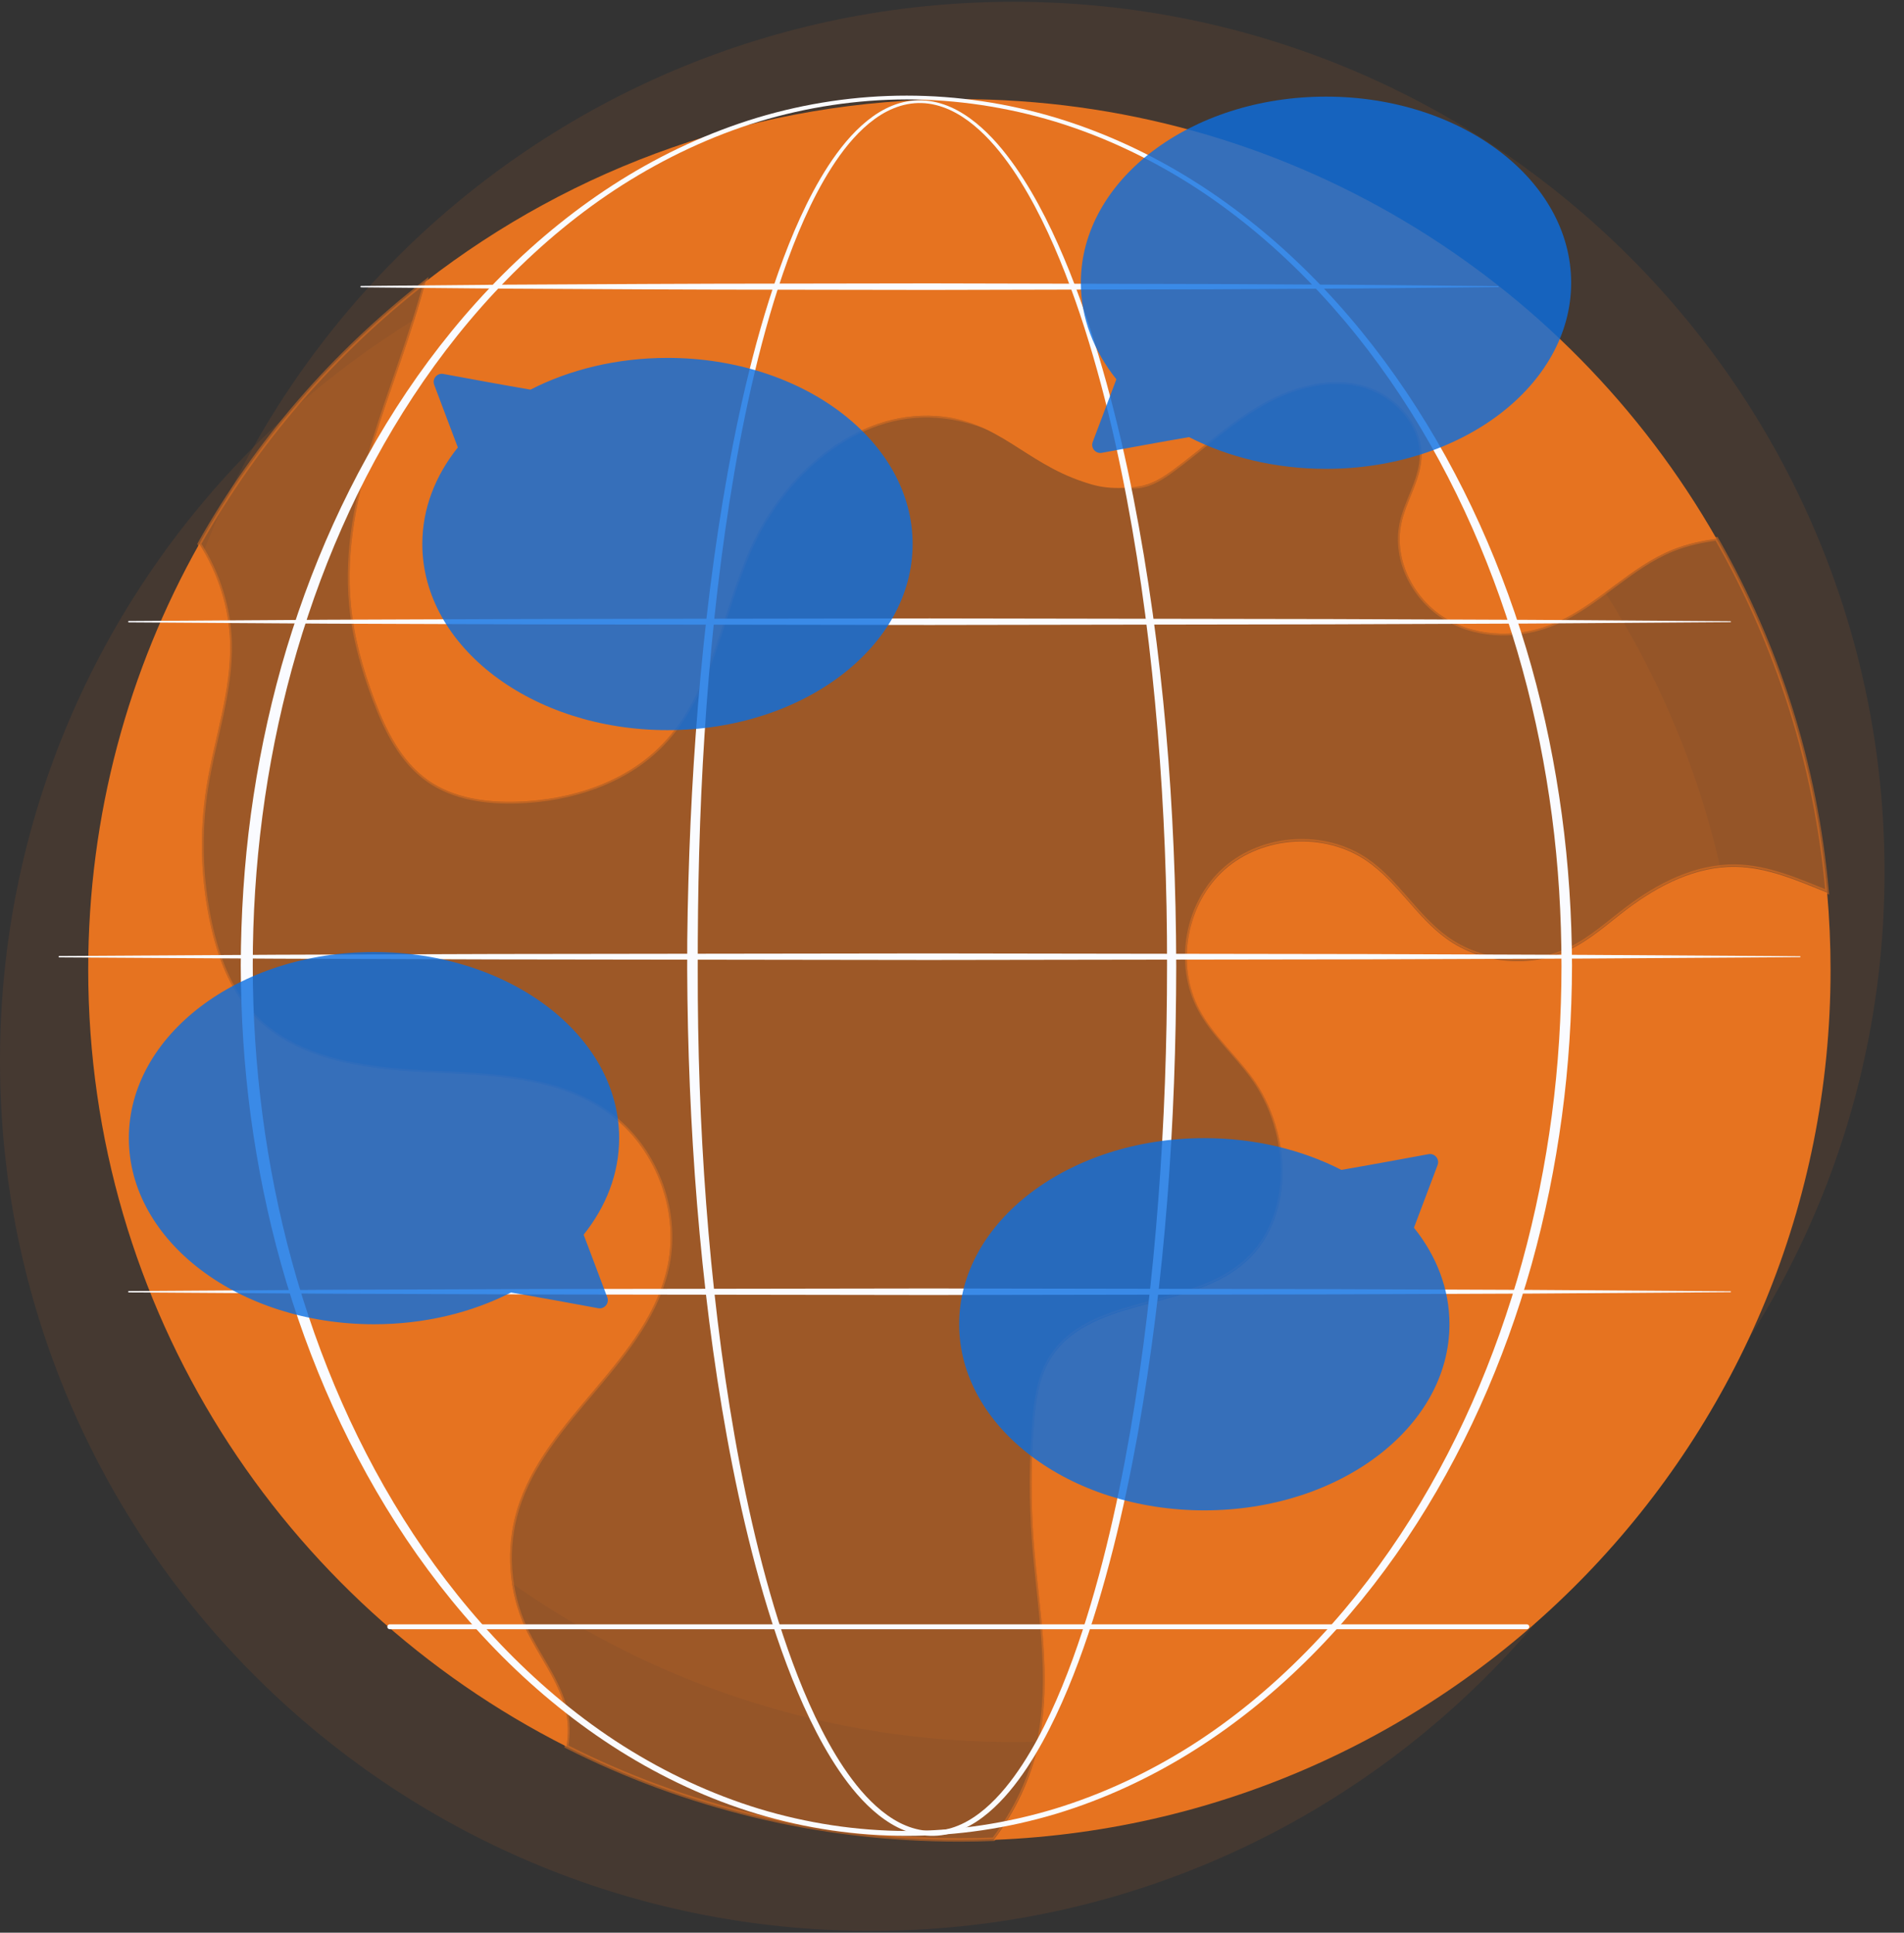 <svg width="532" height="540" viewBox="0 0 532 540" fill="none" xmlns="http://www.w3.org/2000/svg">
<rect x="0" y="0" width="532" height="540" fill="#333333" stroke="none"/>
<g clip-path="url(#clip0_120_1042)">
<path d="M243.343 539.5C377.737 539.5 486.686 430.653 486.686 296.384C486.686 162.115 377.737 53.268 243.343 53.268C108.948 53.268 0 162.115 0 296.384C0 430.653 108.948 539.5 243.343 539.5Z" fill="#E67320" fill-opacity="0.1"/>
<path d="M283.217 486.732C417.612 486.732 526.56 377.885 526.56 243.616C526.56 109.347 417.612 0.5 283.217 0.5C148.823 0.5 39.874 109.347 39.874 243.616C39.874 377.885 148.823 486.732 283.217 486.732Z" fill="#E67320" fill-opacity="0.1"/>
<path d="M511.478 271.064C511.478 402.168 407.637 509.04 277.644 514.066C283.677 506.185 288.017 497.01 290.122 487.313C294.142 468.787 290.241 449.606 288.827 430.702C288.001 419.667 288.029 408.566 288.914 397.536C289.4 391.479 290.207 385.242 293.297 380.01C303.667 362.452 331.212 366.365 347.023 353.478C362.017 341.257 361.266 316.589 349.824 301C345.082 294.541 338.86 289.128 335.114 282.047C328.437 269.424 331.524 252.422 342.214 242.947C352.904 233.473 370.169 232.436 381.919 240.562C390.455 246.465 395.73 256.171 404.135 262.258C414.022 269.42 427.924 270.593 438.872 265.187C444.623 262.348 449.423 257.949 454.533 254.075C463.378 247.368 473.88 241.999 484.982 242.194C493.894 242.351 502.18 246.024 510.523 249.385C511.156 256.527 511.478 263.758 511.478 271.064Z" fill="#E67320"/>
<path d="M510.523 249.204C502.18 245.844 493.894 242.17 484.982 242.013C473.88 241.818 463.378 247.188 454.533 253.894C449.423 257.768 444.623 262.168 438.872 265.006C427.924 270.412 414.022 269.239 404.135 262.077C395.73 255.99 390.455 246.284 381.919 240.382C370.169 232.255 352.904 233.292 342.214 242.767C331.525 252.241 328.437 269.243 335.114 281.867C338.86 288.947 345.082 294.36 349.824 300.82C361.266 316.408 362.017 341.076 347.023 353.297C331.212 366.185 303.667 362.271 293.298 379.829C290.207 385.062 289.4 391.299 288.914 397.355C288.03 408.385 288.001 419.486 288.827 430.522C290.241 449.426 294.142 468.606 290.122 487.133C288.017 496.83 283.677 506.004 277.644 513.885C274.464 514.01 271.271 514.072 268.062 514.072C228.564 514.072 191.263 504.673 158.279 487.993C158.858 484.621 158.807 481.149 158.031 477.804C156.101 469.472 150.358 462.604 146.775 454.835C142.053 444.593 141.223 432.616 144.486 421.82C152.3 395.958 181.239 379.938 186.581 353.454C189.768 337.659 182.917 320.289 169.804 310.91C155.443 300.637 136.507 300.375 118.864 299.533C101.221 298.689 81.861 296.023 70.103 282.855C64.068 276.098 60.809 267.293 58.85 258.451C56.06 245.847 55.66 232.719 57.678 219.969C59.822 206.438 64.665 193.198 64.29 179.505C64.024 169.764 60.945 160.158 55.693 151.953C71.687 123.504 93.245 98.596 118.891 78.697C110.894 108.929 95.09 138.029 98.047 169.007C98.92 178.166 101.441 187.104 104.704 195.708C107.917 204.18 112.167 212.749 119.571 217.98C126.774 223.068 136.042 224.303 144.858 223.985C159.666 223.454 174.846 218.578 185.116 207.907C199.072 193.41 201.452 171.66 209.648 153.289C218.88 132.594 238.997 114.671 261.621 116.227C278.819 117.408 293.292 129.174 309.653 134.6C312.424 135.517 315.342 136.262 318.238 135.9C321.835 135.452 324.992 133.36 327.906 131.206C335.82 125.354 343.088 118.584 351.548 113.553C360.008 108.523 370.115 105.303 379.721 107.464C389.326 109.625 397.81 118.407 397.151 128.222C396.728 134.54 392.838 140.105 391.543 146.302C389.386 156.624 395.209 167.717 404.338 173.009C413.465 178.301 425.164 178.162 434.837 173.947C446.632 168.811 455.521 158.31 467.471 153.543C471.381 151.984 475.464 151.099 479.634 150.546C496.518 180.108 507.371 213.551 510.523 249.204Z" fill="#E67320" fill-opacity="0.5" stroke="#E67320" stroke-opacity="0.5" stroke-miterlimit="10"/>
<path d="M144.486 421.82C141.223 432.616 142.053 444.593 146.775 454.835C150.358 462.604 156.101 469.472 158.031 477.805C158.807 481.149 158.858 484.621 158.279 487.993C78.996 447.897 24.647 365.731 24.647 270.883C24.647 227.684 35.921 187.115 55.693 151.953C60.945 160.158 64.024 169.765 64.29 179.505C64.665 193.198 59.822 206.438 57.678 219.969C55.66 232.719 56.06 245.847 58.85 258.451C60.809 267.293 64.068 276.098 70.103 282.855C81.861 296.023 101.221 298.69 118.864 299.533C136.507 300.375 155.443 300.637 169.804 310.91C182.917 320.289 189.768 337.66 186.581 353.454C181.239 379.938 152.3 395.958 144.486 421.82Z" fill="#E67320"/>
<path d="M479.635 150.546C475.464 151.099 471.381 151.984 467.471 153.543C455.521 158.31 446.632 168.811 434.838 173.947C425.164 178.162 413.465 178.301 404.338 173.009C395.209 167.717 389.386 156.624 391.543 146.302C392.838 140.105 396.728 134.54 397.151 128.222C397.81 118.407 389.326 109.625 379.722 107.464C370.115 105.303 360.008 108.523 351.548 113.553C343.088 118.584 335.82 125.354 327.906 131.206C324.992 133.36 321.826 135.385 318.238 135.9C309.621 137.138 305.385 135.51 302.615 134.592C286.254 129.167 278.819 117.408 261.621 116.227C238.997 114.671 218.88 132.594 209.648 153.289C201.452 171.66 199.072 193.41 185.116 207.907C174.846 218.578 159.666 223.454 144.859 223.985C136.042 224.303 126.774 223.068 119.571 217.98C112.167 212.749 107.917 204.18 104.704 195.708C101.441 187.104 98.92 178.166 98.047 169.007C95.09 138.029 110.894 108.929 118.891 78.697C160.095 46.73 211.852 27.695 268.061 27.695C358.677 27.695 437.727 77.164 479.633 150.546H479.635Z" fill="#E67320"/>
<g style="mix-blend-mode:soft-light">
<path d="M328.655 269.756C328.591 313.556 325.597 357.442 317.908 400.621C315.961 411.406 313.705 422.14 311.012 432.772C308.311 443.4 305.193 453.934 301.373 464.231C299.458 469.377 297.364 474.462 295.007 479.431C292.647 484.397 290.029 489.256 286.989 493.865C283.934 498.452 280.472 502.845 276.206 506.453C274.074 508.245 271.735 509.833 269.163 510.996C266.599 512.15 263.8 512.881 260.958 512.933C258.121 513.017 255.28 512.459 252.665 511.405C250.041 510.361 247.644 508.846 245.461 507.113C241.093 503.618 237.554 499.276 234.445 494.724C231.345 490.153 228.696 485.309 226.299 480.36C223.912 475.405 221.788 470.332 219.853 465.193C215.985 454.914 212.834 444.386 210.109 433.766C207.39 423.142 205.109 412.413 203.144 401.631C199.226 380.061 196.559 358.285 194.767 336.448C192.986 314.608 192.102 292.699 192.008 270.786C191.963 259.831 192.235 248.877 192.617 237.932C193.014 226.985 193.605 216.045 194.399 205.12C195.996 183.271 198.394 161.473 201.971 139.851C203.765 129.043 205.859 118.28 208.381 107.614C210.909 96.949 213.848 86.371 217.498 76.024C219.332 70.855 221.338 65.741 223.627 60.748C225.911 55.756 228.467 50.875 231.473 46.26C234.486 41.664 237.948 37.282 242.256 33.775C244.41 32.036 246.782 30.524 249.38 29.5C251.966 28.462 254.771 27.934 257.564 28.039C260.359 28.117 263.112 28.82 265.654 29.94C268.2 31.068 270.541 32.6 272.689 34.339C276.99 37.838 280.551 42.116 283.709 46.611C286.858 51.126 289.603 55.902 292.083 60.799C294.569 65.697 296.781 70.724 298.825 75.813C302.894 86.004 306.254 96.459 309.175 107.023C312.089 117.591 314.553 128.278 316.685 139.026C325.118 182.061 328.538 225.953 328.651 269.756H328.655ZM326.085 269.756C326.115 247.916 325.275 226.069 323.448 204.305C321.64 182.541 318.903 160.843 314.84 139.384C312.808 128.655 310.445 117.989 307.636 107.441C304.817 96.897 301.563 86.462 297.605 76.295C295.617 71.218 293.461 66.203 291.038 61.323C288.62 56.44 285.94 51.684 282.865 47.195C279.783 42.726 276.307 38.48 272.131 35.023C270.043 33.305 267.778 31.795 265.323 30.683C262.871 29.583 260.229 28.866 257.542 28.796C254.858 28.709 252.175 29.243 249.691 30.263C247.197 31.271 244.911 32.755 242.827 34.465C238.657 37.918 235.281 42.257 232.35 46.82C229.422 51.401 226.93 56.26 224.706 61.232C222.479 66.205 220.53 71.302 218.75 76.458C215.211 86.777 212.374 97.333 209.948 107.975C207.529 118.621 205.535 129.364 203.839 140.151C200.461 161.73 198.259 183.488 196.854 205.287C195.442 227.087 194.921 248.94 194.956 270.782C194.915 292.623 195.663 314.467 197.307 336.247C198.96 358.024 201.486 379.744 205.26 401.253C207.149 412.006 209.357 422.702 211.998 433.29C214.644 443.874 217.713 454.36 221.488 464.582C223.377 469.692 225.453 474.733 227.784 479.649C230.125 484.558 232.711 489.354 235.727 493.859C238.75 498.344 242.188 502.602 246.364 505.983C248.451 507.659 250.724 509.113 253.186 510.108C255.639 511.108 258.278 511.66 260.918 511.572C263.558 511.506 266.161 510.811 268.574 509.709C270.99 508.599 273.214 507.073 275.256 505.334C279.341 501.837 282.707 497.527 285.675 493.004C288.635 488.459 291.189 483.646 293.491 478.72C295.792 473.789 297.836 468.736 299.705 463.619C303.43 453.376 306.467 442.882 309.085 432.292C311.697 421.698 313.877 410.996 315.748 400.241C319.49 378.728 321.988 357.004 323.643 335.228C325.315 313.449 326.089 291.603 326.083 269.758L326.085 269.756Z" fill="#FAFBFF"/>
</g>
<g style="mix-blend-mode:soft-light">
<path d="M439.242 269.756C439.189 283.852 438.297 297.947 436.414 311.918C434.527 325.886 431.726 339.735 427.942 353.316C420.302 380.442 408.762 406.553 393.056 429.992C385.203 441.698 376.301 452.718 366.348 462.711C356.402 472.705 345.394 481.663 333.452 489.175C321.507 496.676 308.609 502.696 295.095 506.784C281.577 510.839 267.471 512.943 253.356 512.939C239.242 512.953 225.134 510.859 211.608 506.812C198.088 502.733 185.181 496.72 173.227 489.226C161.275 481.717 150.253 472.767 140.294 462.776C130.329 452.784 121.413 441.768 113.544 430.06C97.814 406.617 86.254 380.499 78.586 353.362C74.788 339.775 71.956 325.922 70.072 311.944C68.195 297.961 67.312 283.855 67.268 269.752C67.319 255.649 68.209 241.544 70.092 227.563C71.984 213.586 74.826 199.736 78.63 186.152C86.312 159.024 97.886 132.917 113.627 109.497C121.496 97.799 130.414 86.791 140.379 76.811C150.337 66.834 161.353 57.888 173.304 50.399C185.254 42.921 198.159 36.943 211.658 32.865C225.164 28.814 239.256 26.714 253.354 26.718C267.455 26.724 281.543 28.834 295.043 32.893C308.538 36.979 321.435 42.967 333.375 50.452C345.315 57.948 356.319 66.898 366.264 76.879C376.215 86.863 385.119 97.873 392.974 109.571C408.688 132.991 420.242 159.088 427.896 186.205C431.686 199.782 434.495 213.628 436.39 227.595C438.281 241.564 439.179 255.659 439.24 269.754L439.242 269.756ZM436.296 269.756C436.288 255.789 435.448 241.817 433.625 227.964C431.799 214.116 429.066 200.384 425.358 186.913C417.945 159.993 406.755 134.009 391.354 110.653C383.658 98.987 374.917 87.995 365.127 78.01C355.335 68.036 344.508 59.038 332.694 51.538C320.876 44.063 308.114 38.037 294.725 33.955C281.332 29.912 267.354 27.802 253.358 27.78C239.363 27.812 225.389 29.93 212 33.983C198.617 38.073 185.865 44.11 174.055 51.59C162.251 59.096 151.437 68.1 141.659 78.078C131.881 88.068 123.153 99.061 115.471 110.727C100.097 134.082 88.924 160.056 81.54 186.965C74.181 213.905 70.616 241.843 70.622 269.758C70.63 297.674 74.209 325.607 81.584 352.539C88.983 379.441 100.169 405.401 115.554 428.735C123.238 440.393 131.967 451.377 141.743 461.356C151.521 471.322 162.33 480.32 174.131 487.806C185.937 495.27 198.687 501.273 212.052 505.361C225.421 509.418 239.379 511.544 253.358 511.586C267.34 511.554 281.298 509.438 294.673 505.391C308.044 501.311 320.802 495.317 332.618 487.858C344.429 480.378 355.25 471.386 365.042 461.424C374.832 451.449 383.575 440.467 391.274 428.809C406.682 405.471 417.887 379.501 425.316 352.591C429.029 339.124 431.77 325.395 433.605 311.548C435.436 297.698 436.282 283.727 436.3 269.758L436.296 269.756Z" fill="#FAFBFF"/>
</g>
<g style="mix-blend-mode:soft-light">
<path d="M35.991 173.509L91.93 173.153L147.87 172.948L259.748 172.786L371.629 172.967L427.568 173.187L483.508 173.573C483.58 173.573 483.636 173.631 483.636 173.703C483.636 173.774 483.578 173.832 483.508 173.832L427.568 174.217L371.629 174.438L259.748 174.619L147.87 174.454L91.93 174.251L35.991 173.894C35.885 173.894 35.798 173.806 35.798 173.699C35.798 173.593 35.885 173.509 35.991 173.507V173.509Z" fill="#FAFBFF"/>
</g>
<g style="mix-blend-mode:soft-light">
<path d="M100.889 79.901L140.604 79.543L180.319 79.341C193.557 79.254 206.795 79.264 220.034 79.236L259.749 79.176L339.181 79.357L378.896 79.578L418.611 79.963C418.683 79.963 418.741 80.023 418.739 80.094C418.739 80.164 418.681 80.222 418.611 80.222L378.896 80.608L339.181 80.828L259.749 81.009L220.034 80.949C206.795 80.923 193.557 80.931 180.319 80.847L140.604 80.644L100.889 80.286C100.782 80.286 100.696 80.198 100.698 80.092C100.698 79.985 100.784 79.901 100.889 79.899V79.901Z" fill="#FAFBFF"/>
</g>
<g style="mix-blend-mode:soft-light">
<path d="M16.552 267.114L77.352 266.757L138.152 266.554L259.751 266.392L381.351 266.572L442.151 266.793L502.952 267.179C503.024 267.179 503.082 267.237 503.08 267.309C503.08 267.379 503.022 267.438 502.952 267.438L442.151 267.823L381.351 268.044L259.751 268.225L138.152 268.062L77.352 267.857L16.552 267.502C16.445 267.502 16.359 267.413 16.359 267.307C16.359 267.201 16.445 267.116 16.552 267.114Z" fill="#FAFBFF"/>
</g>
<g style="mix-blend-mode:soft-light">
<path d="M35.991 360.722L91.93 360.367L147.87 360.164L259.748 359.999L371.629 360.18L427.568 360.401L483.508 360.786C483.58 360.786 483.636 360.846 483.636 360.917C483.636 360.987 483.578 361.045 483.508 361.045L427.568 361.431L371.629 361.652L259.748 361.832L147.87 361.668L91.93 361.465L35.991 361.109C35.885 361.109 35.798 361.021 35.798 360.915C35.798 360.808 35.885 360.722 35.991 360.722Z" fill="#FAFBFF"/>
</g>
<g style="mix-blend-mode:soft-light">
<path d="M426.618 455.201H108.892C108.517 455.201 108.213 454.898 108.213 454.522C108.213 454.147 108.517 453.844 108.892 453.844H426.618C426.994 453.844 427.297 454.147 427.297 454.522C427.297 454.898 426.994 455.201 426.618 455.201Z" fill="#FAFBFF"/>
</g>
<path d="M311.926 105.974C305.628 98.11 302 88.877 302 79.001C302 50.282 332.668 27 370.5 27C408.33 27 439 50.282 439 79.001C439 107.72 408.332 131.002 370.5 131.002C356.322 131.002 343.149 127.732 332.22 122.13C324.996 123.358 313.782 125.424 307.865 126.52C306.122 126.844 304.696 125.145 305.318 123.49L311.924 105.973L311.926 105.974Z" fill="#0B6EE1" fill-opacity="0.8"/>
<path d="M395.074 343.026C401.372 350.89 405 360.123 405 369.999C405 398.718 374.332 422 336.5 422C298.67 422 268 398.718 268 369.999C268 341.28 298.668 317.998 336.5 317.998C350.678 317.998 363.851 321.268 374.78 326.87C382.004 325.642 393.218 323.576 399.135 322.48C400.878 322.156 402.304 323.855 401.682 325.51L395.076 343.027L395.074 343.026Z" fill="#0B6EE1" fill-opacity="0.8"/>
<path d="M163.074 344.974C169.372 337.11 173 327.877 173 318.001C173 289.282 142.332 266 104.5 266C66.67 266 36 289.282 36 318.001C36 346.72 66.668 370.002 104.5 370.002C118.678 370.002 131.851 366.732 142.78 361.13C150.004 362.358 161.218 364.424 167.135 365.52C168.878 365.844 170.304 364.145 169.682 362.49L163.076 344.973L163.074 344.974Z" fill="#0B6EE1" fill-opacity="0.8"/>
<path d="M127.926 125.026C121.628 132.89 118 142.123 118 151.999C118 180.718 148.668 204 186.5 204C224.33 204 255 180.718 255 151.999C255 123.28 224.332 99.998 186.5 99.998C172.322 99.998 159.149 103.268 148.22 108.87C140.996 107.642 129.782 105.576 123.865 104.48C122.122 104.156 120.696 105.855 121.318 107.51L127.924 125.027L127.926 125.026Z" fill="#0B6EE1" fill-opacity="0.8"/>
</g>
<defs>
<clipPath id="clip0_120_1042">
<rect width="532" height="539" fill="white" transform="translate(0 0.5)"/>
</clipPath>
</defs>
</svg>
